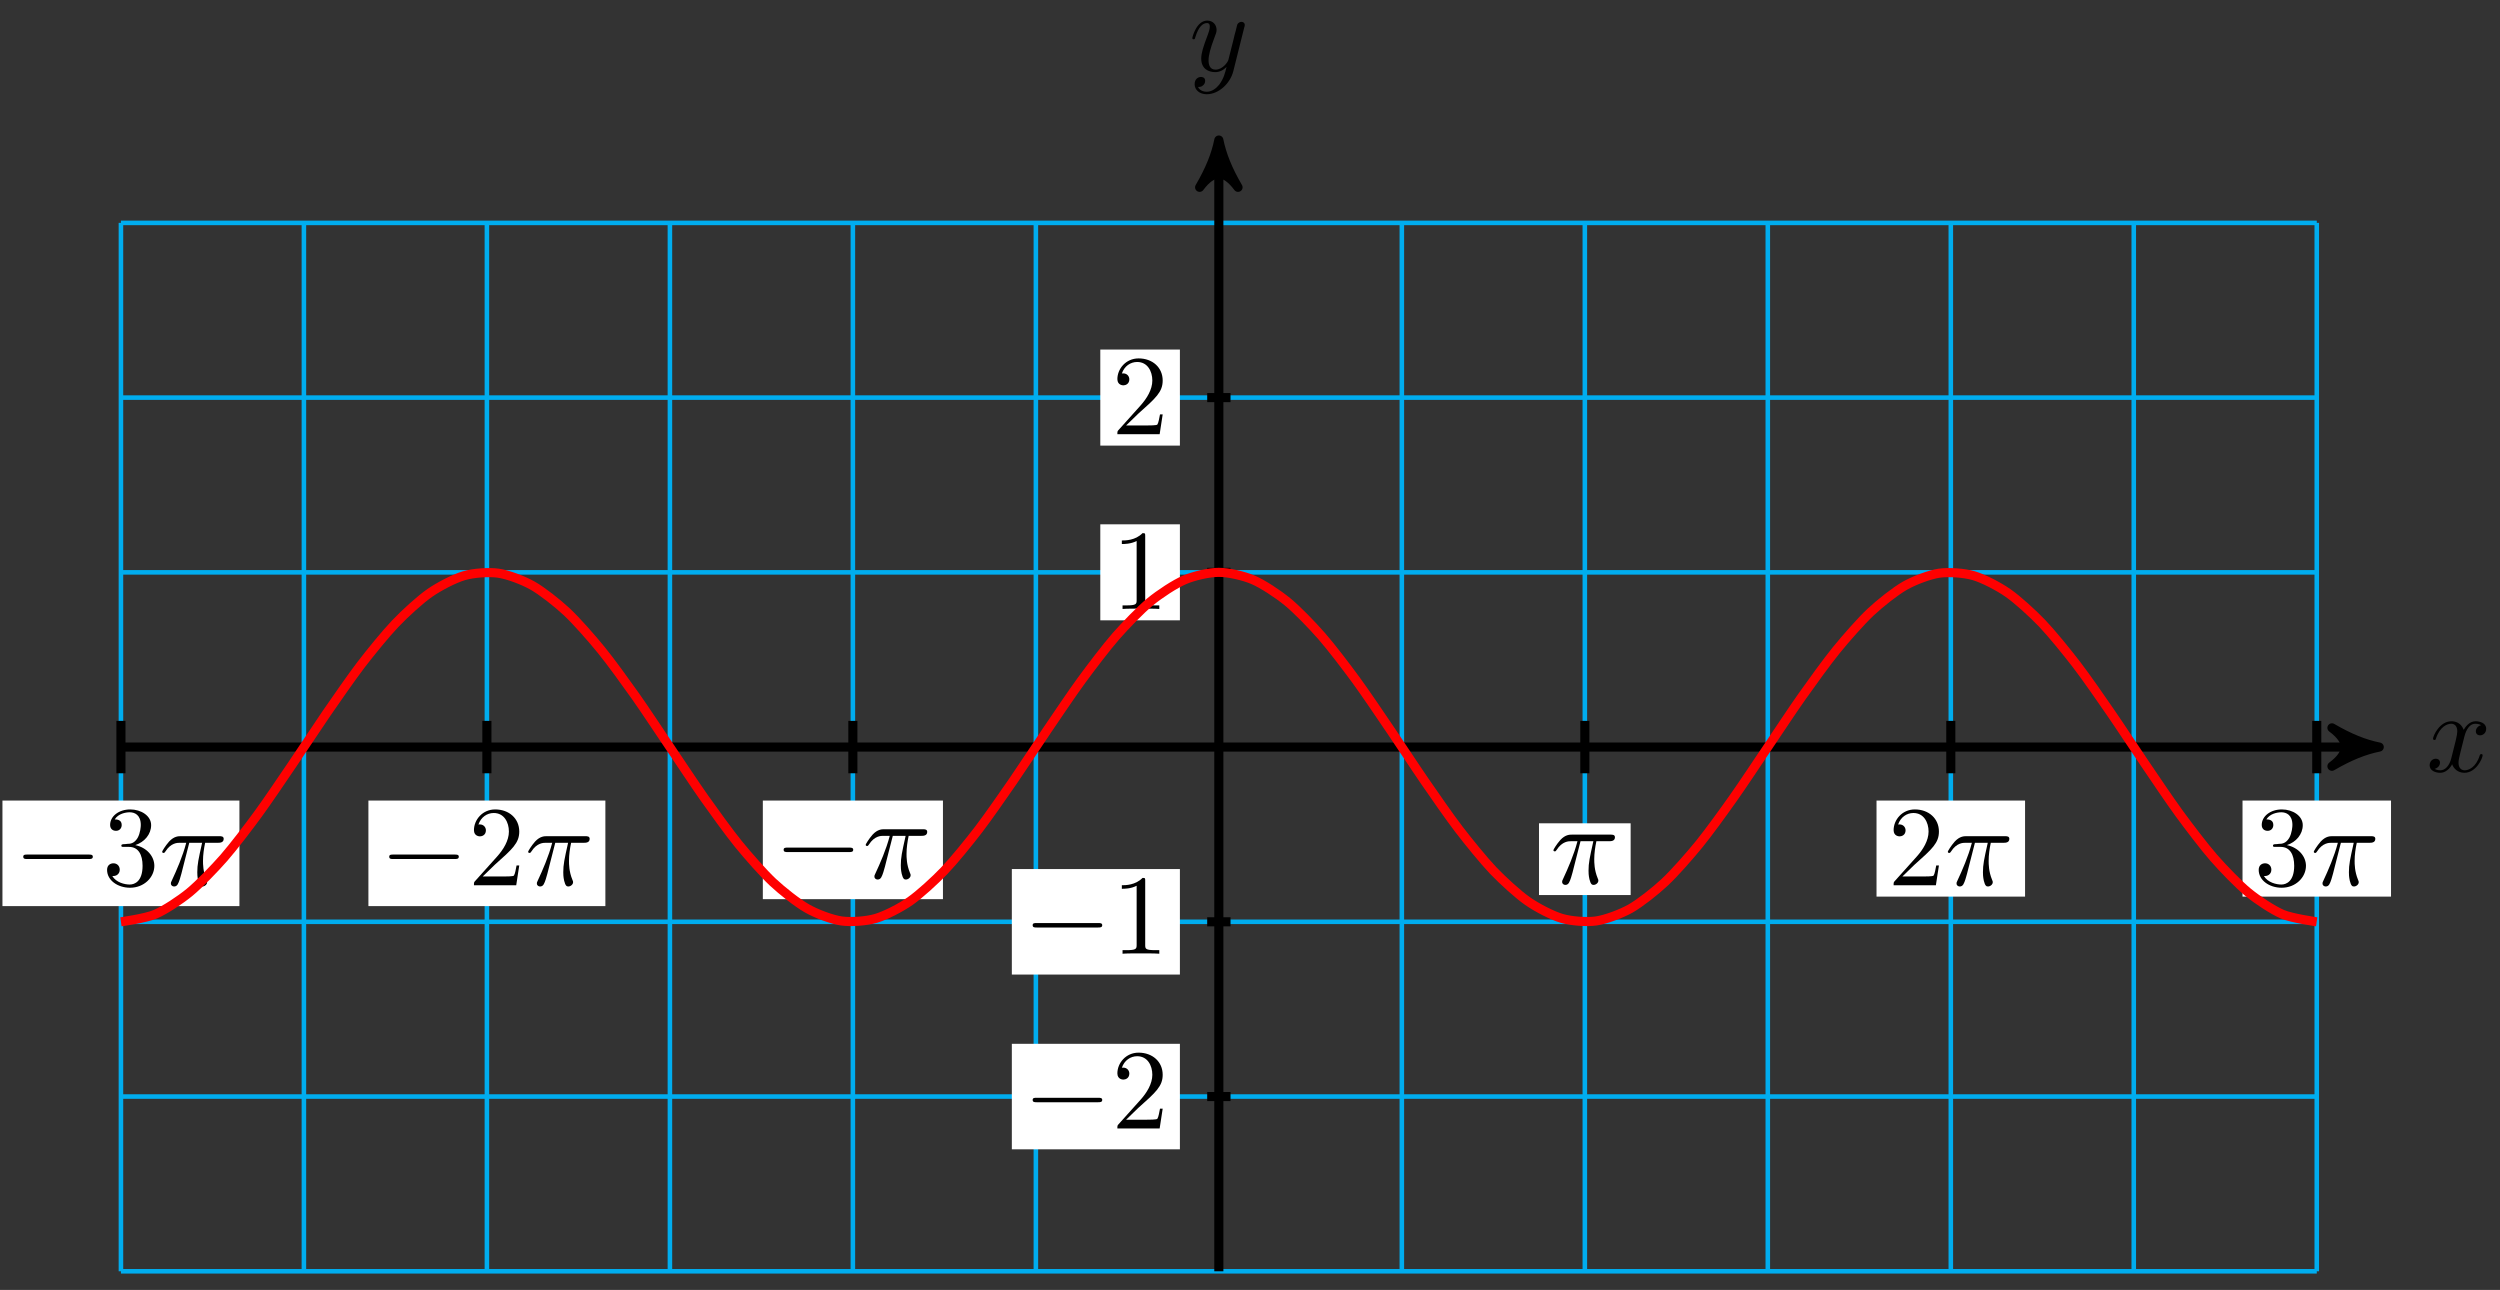 <?xml version="1.0" encoding="UTF-8"?>
<svg xmlns="http://www.w3.org/2000/svg" xmlns:xlink="http://www.w3.org/1999/xlink" width="219pt" height="113pt" viewBox="0 0 219 113" version="1.1">
<rect x="0" y="0" width="219" height="113" fill="#333333" stroke="none"/>
<defs>
<g>
<symbol overflow="visible" id="glyph0-0">
<path style="stroke:none;" d=""/>
</symbol>
<symbol overflow="visible" id="glyph0-1">
<path style="stroke:none;" d="M 3.328 -3.016 C 3.391 -3.266 3.625 -4.188 4.312 -4.188 C 4.359 -4.188 4.609 -4.188 4.812 -4.062 C 4.531 -4 4.344 -3.766 4.344 -3.516 C 4.344 -3.359 4.453 -3.172 4.719 -3.172 C 4.938 -3.172 5.25 -3.344 5.25 -3.75 C 5.25 -4.266 4.672 -4.406 4.328 -4.406 C 3.75 -4.406 3.406 -3.875 3.281 -3.656 C 3.031 -4.312 2.5 -4.406 2.203 -4.406 C 1.172 -4.406 0.594 -3.125 0.594 -2.875 C 0.594 -2.766 0.703 -2.766 0.719 -2.766 C 0.797 -2.766 0.828 -2.797 0.844 -2.875 C 1.188 -3.938 1.844 -4.188 2.188 -4.188 C 2.375 -4.188 2.719 -4.094 2.719 -3.516 C 2.719 -3.203 2.547 -2.547 2.188 -1.141 C 2.031 -0.531 1.672 -0.109 1.234 -0.109 C 1.172 -0.109 0.953 -0.109 0.734 -0.234 C 0.984 -0.297 1.203 -0.5 1.203 -0.781 C 1.203 -1.047 0.984 -1.125 0.844 -1.125 C 0.531 -1.125 0.297 -0.875 0.297 -0.547 C 0.297 -0.094 0.781 0.109 1.219 0.109 C 1.891 0.109 2.25 -0.594 2.266 -0.641 C 2.391 -0.281 2.75 0.109 3.344 0.109 C 4.375 0.109 4.938 -1.172 4.938 -1.422 C 4.938 -1.531 4.859 -1.531 4.828 -1.531 C 4.734 -1.531 4.719 -1.484 4.688 -1.422 C 4.359 -0.344 3.688 -0.109 3.375 -0.109 C 2.984 -0.109 2.828 -0.422 2.828 -0.766 C 2.828 -0.984 2.875 -1.203 2.984 -1.641 Z M 3.328 -3.016 "/>
</symbol>
<symbol overflow="visible" id="glyph0-2">
<path style="stroke:none;" d="M 4.844 -3.797 C 4.891 -3.938 4.891 -3.953 4.891 -4.031 C 4.891 -4.203 4.75 -4.297 4.594 -4.297 C 4.5 -4.297 4.344 -4.234 4.25 -4.094 C 4.234 -4.031 4.141 -3.734 4.109 -3.547 C 4.031 -3.297 3.969 -3.016 3.906 -2.75 L 3.453 -0.953 C 3.422 -0.812 2.984 -0.109 2.328 -0.109 C 1.828 -0.109 1.719 -0.547 1.719 -0.922 C 1.719 -1.375 1.891 -2 2.219 -2.875 C 2.375 -3.281 2.422 -3.391 2.422 -3.594 C 2.422 -4.031 2.109 -4.406 1.609 -4.406 C 0.656 -4.406 0.297 -2.953 0.297 -2.875 C 0.297 -2.766 0.391 -2.766 0.406 -2.766 C 0.516 -2.766 0.516 -2.797 0.562 -2.953 C 0.844 -3.891 1.234 -4.188 1.578 -4.188 C 1.656 -4.188 1.828 -4.188 1.828 -3.875 C 1.828 -3.625 1.719 -3.359 1.656 -3.172 C 1.25 -2.109 1.078 -1.547 1.078 -1.078 C 1.078 -0.188 1.703 0.109 2.297 0.109 C 2.688 0.109 3.016 -0.062 3.297 -0.344 C 3.172 0.172 3.047 0.672 2.656 1.203 C 2.391 1.531 2.016 1.828 1.562 1.828 C 1.422 1.828 0.969 1.797 0.797 1.406 C 0.953 1.406 1.094 1.406 1.219 1.281 C 1.328 1.203 1.422 1.062 1.422 0.875 C 1.422 0.562 1.156 0.531 1.062 0.531 C 0.828 0.531 0.5 0.688 0.5 1.172 C 0.5 1.672 0.938 2.047 1.562 2.047 C 2.578 2.047 3.609 1.141 3.891 0.016 Z M 4.844 -3.797 "/>
</symbol>
<symbol overflow="visible" id="glyph0-3">
<path style="stroke:none;" d="M 2.641 -3.719 L 3.766 -3.719 C 3.438 -2.25 3.344 -1.812 3.344 -1.141 C 3.344 -1 3.344 -0.734 3.422 -0.391 C 3.531 0.047 3.641 0.109 3.781 0.109 C 3.984 0.109 4.203 -0.062 4.203 -0.266 C 4.203 -0.328 4.203 -0.344 4.141 -0.484 C 3.844 -1.203 3.844 -1.859 3.844 -2.141 C 3.844 -2.656 3.922 -3.203 4.031 -3.719 L 5.156 -3.719 C 5.297 -3.719 5.656 -3.719 5.656 -4.062 C 5.656 -4.297 5.438 -4.297 5.25 -4.297 L 1.906 -4.297 C 1.688 -4.297 1.312 -4.297 0.875 -3.828 C 0.531 -3.438 0.266 -2.984 0.266 -2.938 C 0.266 -2.922 0.266 -2.828 0.391 -2.828 C 0.469 -2.828 0.484 -2.875 0.547 -2.953 C 1.031 -3.719 1.609 -3.719 1.812 -3.719 L 2.375 -3.719 C 2.062 -2.516 1.531 -1.312 1.109 -0.406 C 1.031 -0.25 1.031 -0.234 1.031 -0.156 C 1.031 0.031 1.188 0.109 1.312 0.109 C 1.609 0.109 1.688 -0.172 1.812 -0.531 C 1.953 -1 1.953 -1.016 2.078 -1.516 Z M 2.641 -3.719 "/>
</symbol>
<symbol overflow="visible" id="glyph1-0">
<path style="stroke:none;" d=""/>
</symbol>
<symbol overflow="visible" id="glyph1-1">
<path style="stroke:none;" d="M 6.562 -2.297 C 6.734 -2.297 6.922 -2.297 6.922 -2.5 C 6.922 -2.688 6.734 -2.688 6.562 -2.688 L 1.172 -2.688 C 1 -2.688 0.828 -2.688 0.828 -2.5 C 0.828 -2.297 1 -2.297 1.172 -2.297 Z M 6.562 -2.297 "/>
</symbol>
<symbol overflow="visible" id="glyph2-0">
<path style="stroke:none;" d=""/>
</symbol>
<symbol overflow="visible" id="glyph2-1">
<path style="stroke:none;" d="M 1.266 -0.766 L 2.328 -1.797 C 3.875 -3.172 4.469 -3.703 4.469 -4.703 C 4.469 -5.844 3.578 -6.641 2.359 -6.641 C 1.234 -6.641 0.5 -5.719 0.5 -4.828 C 0.5 -4.281 1 -4.281 1.031 -4.281 C 1.203 -4.281 1.547 -4.391 1.547 -4.812 C 1.547 -5.062 1.359 -5.328 1.016 -5.328 C 0.938 -5.328 0.922 -5.328 0.891 -5.312 C 1.109 -5.969 1.656 -6.328 2.234 -6.328 C 3.141 -6.328 3.562 -5.516 3.562 -4.703 C 3.562 -3.906 3.078 -3.125 2.516 -2.5 L 0.609 -0.375 C 0.5 -0.266 0.5 -0.234 0.5 0 L 4.203 0 L 4.469 -1.734 L 4.234 -1.734 C 4.172 -1.438 4.109 -1 4 -0.844 C 3.938 -0.766 3.281 -0.766 3.062 -0.766 Z M 1.266 -0.766 "/>
</symbol>
<symbol overflow="visible" id="glyph2-2">
<path style="stroke:none;" d="M 2.938 -6.375 C 2.938 -6.625 2.938 -6.641 2.703 -6.641 C 2.078 -6 1.203 -6 0.891 -6 L 0.891 -5.688 C 1.094 -5.688 1.672 -5.688 2.188 -5.953 L 2.188 -0.781 C 2.188 -0.422 2.156 -0.312 1.266 -0.312 L 0.953 -0.312 L 0.953 0 C 1.297 -0.031 2.156 -0.031 2.562 -0.031 C 2.953 -0.031 3.828 -0.031 4.172 0 L 4.172 -0.312 L 3.859 -0.312 C 2.953 -0.312 2.938 -0.422 2.938 -0.781 Z M 2.938 -6.375 "/>
</symbol>
<symbol overflow="visible" id="glyph2-3">
<path style="stroke:none;" d="M 2.891 -3.516 C 3.703 -3.781 4.281 -4.469 4.281 -5.266 C 4.281 -6.078 3.406 -6.641 2.453 -6.641 C 1.453 -6.641 0.688 -6.047 0.688 -5.281 C 0.688 -4.953 0.906 -4.766 1.203 -4.766 C 1.5 -4.766 1.703 -4.984 1.703 -5.281 C 1.703 -5.766 1.234 -5.766 1.094 -5.766 C 1.391 -6.266 2.047 -6.391 2.406 -6.391 C 2.828 -6.391 3.375 -6.172 3.375 -5.281 C 3.375 -5.156 3.344 -4.578 3.094 -4.141 C 2.797 -3.656 2.453 -3.625 2.203 -3.625 C 2.125 -3.609 1.891 -3.594 1.812 -3.594 C 1.734 -3.578 1.672 -3.562 1.672 -3.469 C 1.672 -3.359 1.734 -3.359 1.906 -3.359 L 2.344 -3.359 C 3.156 -3.359 3.531 -2.688 3.531 -1.703 C 3.531 -0.344 2.844 -0.062 2.406 -0.062 C 1.969 -0.062 1.219 -0.234 0.875 -0.812 C 1.219 -0.766 1.531 -0.984 1.531 -1.359 C 1.531 -1.719 1.266 -1.922 0.984 -1.922 C 0.734 -1.922 0.422 -1.781 0.422 -1.344 C 0.422 -0.438 1.344 0.219 2.438 0.219 C 3.656 0.219 4.562 -0.688 4.562 -1.703 C 4.562 -2.516 3.922 -3.297 2.891 -3.516 Z M 2.891 -3.516 "/>
</symbol>
</g>
</defs>
<g id="surface1">
<path style="fill:none;stroke-width:0.399;stroke-linecap:butt;stroke-linejoin:miter;stroke:rgb(0%,67.839%,93.729%);stroke-opacity:1;stroke-miterlimit:10;" d="M -96.177 -45.922 L 96.178 -45.922 M -96.177 -30.614 L 96.178 -30.614 M -96.177 -15.307 L 96.178 -15.307 M -96.177 0.001 L 96.178 0.001 M -96.177 15.305 L 96.178 15.305 M -96.177 30.613 L 96.178 30.613 M -96.177 45.917 L 96.178 45.917 M -96.177 -45.922 L -96.177 45.921 M -80.15 -45.922 L -80.15 45.921 M -64.119 -45.922 L -64.119 45.921 M -48.087 -45.922 L -48.087 45.921 M -32.06 -45.922 L -32.06 45.921 M -16.029 -45.922 L -16.029 45.921 M -0.001 -45.922 L -0.001 45.921 M 16.03 -45.922 L 16.03 45.921 M 32.061 -45.922 L 32.061 45.921 M 48.088 -45.922 L 48.088 45.921 M 64.12 -45.922 L 64.12 45.921 M 80.147 -45.922 L 80.147 45.921 M 96.178 -45.922 L 96.178 45.921 " transform="matrix(1,0,0,-1,106.771,65.443)"/>
<path style="fill:none;stroke-width:0.797;stroke-linecap:butt;stroke-linejoin:miter;stroke:rgb(0%,0%,0%);stroke-opacity:1;stroke-miterlimit:10;" d="M -96.177 0.001 L 100.616 0.001 " transform="matrix(1,0,0,-1,106.771,65.443)"/>
<path style="fill-rule:nonzero;fill:rgb(0%,0%,0%);fill-opacity:1;stroke-width:0.797;stroke-linecap:butt;stroke-linejoin:round;stroke:rgb(0%,0%,0%);stroke-opacity:1;stroke-miterlimit:10;" d="M 1.037 0.001 C -0.26 0.259 -1.553 0.779 -3.108 1.685 C -1.553 0.517 -1.553 -0.518 -3.108 -1.682 C -1.553 -0.776 -0.26 -0.26 1.037 0.001 Z M 1.037 0.001 " transform="matrix(1,0,0,-1,207.385,65.443)"/>
<g style="fill:rgb(0%,0%,0%);fill-opacity:1;">
  <use xlink:href="#glyph0-1" x="212.539" y="67.588"/>
</g>
<path style="fill:none;stroke-width:0.797;stroke-linecap:butt;stroke-linejoin:miter;stroke:rgb(0%,0%,0%);stroke-opacity:1;stroke-miterlimit:10;" d="M -0.001 -45.922 L -0.001 52.139 " transform="matrix(1,0,0,-1,106.771,65.443)"/>
<path style="fill-rule:nonzero;fill:rgb(0%,0%,0%);fill-opacity:1;stroke-width:0.797;stroke-linecap:butt;stroke-linejoin:round;stroke:rgb(0%,0%,0%);stroke-opacity:1;stroke-miterlimit:10;" d="M 1.034 0.001 C -0.259 0.259 -1.556 0.779 -3.11 1.685 C -1.556 0.517 -1.556 -0.518 -3.11 -1.682 C -1.556 -0.776 -0.259 -0.26 1.034 0.001 Z M 1.034 0.001 " transform="matrix(0,-1,-1,0,106.771,13.3)"/>
<g style="fill:rgb(0%,0%,0%);fill-opacity:1;">
  <use xlink:href="#glyph0-2" x="104.15" y="6.209"/>
</g>
<path style="fill:none;stroke-width:0.797;stroke-linecap:butt;stroke-linejoin:miter;stroke:rgb(0%,0%,0%);stroke-opacity:1;stroke-miterlimit:10;" d="M 1.022 -30.614 L -1.021 -30.614 " transform="matrix(1,0,0,-1,106.771,65.443)"/>
<path style=" stroke:none;fill-rule:nonzero;fill:rgb(100%,100%,100%);fill-opacity:1;" d="M 88.637 100.68 L 103.359 100.68 L 103.359 91.438 L 88.637 91.438 Z M 88.637 100.68 "/>
<g style="fill:rgb(0%,0%,0%);fill-opacity:1;">
  <use xlink:href="#glyph1-1" x="89.633" y="98.853"/>
</g>
<g style="fill:rgb(0%,0%,0%);fill-opacity:1;">
  <use xlink:href="#glyph2-1" x="97.382" y="98.853"/>
</g>
<path style="fill:none;stroke-width:0.797;stroke-linecap:butt;stroke-linejoin:miter;stroke:rgb(0%,0%,0%);stroke-opacity:1;stroke-miterlimit:10;" d="M 1.022 -15.307 L -1.021 -15.307 " transform="matrix(1,0,0,-1,106.771,65.443)"/>
<path style=" stroke:none;fill-rule:nonzero;fill:rgb(100%,100%,100%);fill-opacity:1;" d="M 88.637 85.371 L 103.359 85.371 L 103.359 76.129 L 88.637 76.129 Z M 88.637 85.371 "/>
<g style="fill:rgb(0%,0%,0%);fill-opacity:1;">
  <use xlink:href="#glyph1-1" x="89.633" y="83.546"/>
</g>
<g style="fill:rgb(0%,0%,0%);fill-opacity:1;">
  <use xlink:href="#glyph2-2" x="97.382" y="83.546"/>
</g>
<path style="fill:none;stroke-width:0.797;stroke-linecap:butt;stroke-linejoin:miter;stroke:rgb(0%,0%,0%);stroke-opacity:1;stroke-miterlimit:10;" d="M 1.022 15.305 L -1.021 15.305 " transform="matrix(1,0,0,-1,106.771,65.443)"/>
<path style=" stroke:none;fill-rule:nonzero;fill:rgb(100%,100%,100%);fill-opacity:1;" d="M 96.387 54.34 L 103.359 54.34 L 103.359 45.93 L 96.387 45.93 Z M 96.387 54.34 "/>
<g style="fill:rgb(0%,0%,0%);fill-opacity:1;">
  <use xlink:href="#glyph2-2" x="97.382" y="53.345"/>
</g>
<path style="fill:none;stroke-width:0.797;stroke-linecap:butt;stroke-linejoin:miter;stroke:rgb(0%,0%,0%);stroke-opacity:1;stroke-miterlimit:10;" d="M 1.022 30.613 L -1.021 30.613 " transform="matrix(1,0,0,-1,106.771,65.443)"/>
<path style=" stroke:none;fill-rule:nonzero;fill:rgb(100%,100%,100%);fill-opacity:1;" d="M 96.387 39.035 L 103.359 39.035 L 103.359 30.621 L 96.387 30.621 Z M 96.387 39.035 "/>
<g style="fill:rgb(0%,0%,0%);fill-opacity:1;">
  <use xlink:href="#glyph2-1" x="97.382" y="38.037"/>
</g>
<path style="fill:none;stroke-width:0.797;stroke-linecap:butt;stroke-linejoin:miter;stroke:rgb(0%,0%,0%);stroke-opacity:1;stroke-miterlimit:10;" d="M 64.12 2.294 L 64.12 -2.296 " transform="matrix(1,0,0,-1,106.771,65.443)"/>
<path style=" stroke:none;fill-rule:nonzero;fill:rgb(100%,100%,100%);fill-opacity:1;" d="M 164.383 78.543 L 177.395 78.543 L 177.395 70.129 L 164.383 70.129 Z M 164.383 78.543 "/>
<g style="fill:rgb(0%,0%,0%);fill-opacity:1;">
  <use xlink:href="#glyph2-1" x="165.381" y="77.547"/>
</g>
<g style="fill:rgb(0%,0%,0%);fill-opacity:1;">
  <use xlink:href="#glyph0-3" x="170.362" y="77.547"/>
</g>
<path style="fill:none;stroke-width:0.797;stroke-linecap:butt;stroke-linejoin:miter;stroke:rgb(0%,0%,0%);stroke-opacity:1;stroke-miterlimit:10;" d="M -64.119 2.294 L -64.119 -2.296 " transform="matrix(1,0,0,-1,106.771,65.443)"/>
<path style=" stroke:none;fill-rule:nonzero;fill:rgb(100%,100%,100%);fill-opacity:1;" d="M 32.273 79.375 L 53.031 79.375 L 53.031 70.129 L 32.273 70.129 Z M 32.273 79.375 "/>
<g style="fill:rgb(0%,0%,0%);fill-opacity:1;">
  <use xlink:href="#glyph1-1" x="33.269" y="77.547"/>
</g>
<g style="fill:rgb(0%,0%,0%);fill-opacity:1;">
  <use xlink:href="#glyph2-1" x="41.018" y="77.547"/>
</g>
<g style="fill:rgb(0%,0%,0%);fill-opacity:1;">
  <use xlink:href="#glyph0-3" x="45.999" y="77.547"/>
</g>
<path style="fill:none;stroke-width:0.797;stroke-linecap:butt;stroke-linejoin:miter;stroke:rgb(0%,0%,0%);stroke-opacity:1;stroke-miterlimit:10;" d="M 96.178 2.294 L 96.178 -2.296 " transform="matrix(1,0,0,-1,106.771,65.443)"/>
<path style=" stroke:none;fill-rule:nonzero;fill:rgb(100%,100%,100%);fill-opacity:1;" d="M 196.445 78.543 L 209.453 78.543 L 209.453 70.129 L 196.445 70.129 Z M 196.445 78.543 "/>
<g style="fill:rgb(0%,0%,0%);fill-opacity:1;">
  <use xlink:href="#glyph2-3" x="197.44" y="77.547"/>
</g>
<g style="fill:rgb(0%,0%,0%);fill-opacity:1;">
  <use xlink:href="#glyph0-3" x="202.421" y="77.547"/>
</g>
<path style="fill:none;stroke-width:0.797;stroke-linecap:butt;stroke-linejoin:miter;stroke:rgb(0%,0%,0%);stroke-opacity:1;stroke-miterlimit:10;" d="M -96.177 2.294 L -96.177 -2.296 " transform="matrix(1,0,0,-1,106.771,65.443)"/>
<path style=" stroke:none;fill-rule:nonzero;fill:rgb(100%,100%,100%);fill-opacity:1;" d="M 0.215 79.375 L 20.973 79.375 L 20.973 70.129 L 0.215 70.129 Z M 0.215 79.375 "/>
<g style="fill:rgb(0%,0%,0%);fill-opacity:1;">
  <use xlink:href="#glyph1-1" x="1.209" y="77.547"/>
</g>
<g style="fill:rgb(0%,0%,0%);fill-opacity:1;">
  <use xlink:href="#glyph2-3" x="8.958" y="77.547"/>
</g>
<g style="fill:rgb(0%,0%,0%);fill-opacity:1;">
  <use xlink:href="#glyph0-3" x="13.939" y="77.547"/>
</g>
<path style="fill:none;stroke-width:0.797;stroke-linecap:butt;stroke-linejoin:miter;stroke:rgb(0%,0%,0%);stroke-opacity:1;stroke-miterlimit:10;" d="M -32.06 2.294 L -32.06 -2.296 " transform="matrix(1,0,0,-1,106.771,65.443)"/>
<path style=" stroke:none;fill-rule:nonzero;fill:rgb(100%,100%,100%);fill-opacity:1;" d="M 66.824 78.766 L 82.602 78.766 L 82.602 70.129 L 66.824 70.129 Z M 66.824 78.766 "/>
<g style="fill:rgb(0%,0%,0%);fill-opacity:1;">
  <use xlink:href="#glyph1-1" x="67.819" y="76.938"/>
</g>
<g style="fill:rgb(0%,0%,0%);fill-opacity:1;">
  <use xlink:href="#glyph0-3" x="75.568" y="76.938"/>
</g>
<path style="fill:none;stroke-width:0.797;stroke-linecap:butt;stroke-linejoin:miter;stroke:rgb(0%,0%,0%);stroke-opacity:1;stroke-miterlimit:10;" d="M 32.061 2.294 L 32.061 -2.296 " transform="matrix(1,0,0,-1,106.771,65.443)"/>
<path style=" stroke:none;fill-rule:nonzero;fill:rgb(100%,100%,100%);fill-opacity:1;" d="M 134.816 78.406 L 142.844 78.406 L 142.844 72.121 L 134.816 72.121 Z M 134.816 78.406 "/>
<g style="fill:rgb(0%,0%,0%);fill-opacity:1;">
  <use xlink:href="#glyph0-3" x="135.812" y="77.409"/>
</g>
<path style="fill:none;stroke-width:0.797;stroke-linecap:butt;stroke-linejoin:miter;stroke:rgb(100%,0%,0%);stroke-opacity:1;stroke-miterlimit:10;" d="M -96.177 -15.307 C -96.177 -15.307 -94.005 -15.006 -93.173 -14.646 C -92.337 -14.291 -91.001 -13.412 -90.169 -12.729 C -89.334 -12.041 -87.998 -10.662 -87.162 -9.709 C -86.33 -8.756 -84.99 -6.998 -84.158 -5.858 C -83.322 -4.717 -81.986 -2.729 -81.15 -1.499 C -80.318 -0.272 -78.978 1.775 -78.146 2.985 C -77.31 4.192 -75.974 6.126 -75.142 7.216 C -74.306 8.302 -72.97 9.95 -72.134 10.821 C -71.302 11.696 -69.962 12.919 -69.13 13.497 C -68.294 14.079 -66.959 14.77 -66.123 15.012 C -65.291 15.254 -63.951 15.352 -63.119 15.231 C -62.283 15.114 -60.947 14.614 -60.115 14.141 C -59.279 13.669 -57.943 12.614 -57.107 11.833 C -56.275 11.051 -54.935 9.532 -54.103 8.505 C -53.267 7.481 -51.931 5.626 -51.095 4.446 C -50.263 3.267 -48.927 1.236 -48.091 0.001 C -47.259 -1.229 -45.919 -3.26 -45.087 -4.44 C -44.251 -5.62 -42.916 -7.475 -42.08 -8.502 C -41.248 -9.526 -39.908 -11.045 -39.076 -11.83 C -38.24 -12.611 -36.904 -13.666 -36.068 -14.139 C -35.236 -14.611 -33.9 -15.111 -33.064 -15.232 C -32.232 -15.353 -30.892 -15.252 -30.06 -15.014 C -29.224 -14.771 -27.888 -14.084 -27.052 -13.502 C -26.22 -12.92 -24.88 -11.697 -24.048 -10.826 C -23.212 -9.955 -21.876 -8.307 -21.044 -7.221 C -20.209 -6.131 -18.873 -4.202 -18.037 -2.991 C -17.205 -1.784 -15.865 0.267 -15.033 1.493 C -14.197 2.72 -12.861 4.712 -12.025 5.852 C -11.193 6.989 -9.853 8.751 -9.021 9.704 C -8.185 10.657 -6.849 12.04 -6.017 12.723 C -5.181 13.411 -3.845 14.286 -3.009 14.645 C -2.177 15.004 -0.837 15.305 -0.005 15.305 C 0.831 15.309 2.167 15.008 3.002 14.649 C 3.834 14.293 5.17 13.415 6.006 12.731 C 6.842 12.047 8.178 10.669 9.01 9.716 C 9.846 8.762 11.182 7.005 12.018 5.864 C 12.85 4.724 14.19 2.735 15.022 1.509 C 15.858 0.282 17.194 -1.768 18.03 -2.979 C 18.862 -4.186 20.198 -6.12 21.034 -7.209 C 21.866 -8.295 23.206 -9.944 24.038 -10.819 C 24.874 -11.69 26.209 -12.912 27.045 -13.494 C 27.877 -14.076 29.217 -14.768 30.049 -15.01 C 30.885 -15.252 32.221 -15.353 33.057 -15.232 C 33.889 -15.111 35.225 -14.615 36.061 -14.147 C 36.893 -13.674 38.233 -12.619 39.065 -11.838 C 39.901 -11.057 41.237 -9.537 42.073 -8.51 C 42.905 -7.487 44.245 -5.631 45.077 -4.452 C 45.913 -3.272 47.249 -1.245 48.081 -0.011 C 48.916 1.224 50.252 3.255 51.088 4.435 C 51.92 5.614 53.26 7.47 54.092 8.493 C 54.928 9.52 56.264 11.044 57.1 11.825 C 57.932 12.606 59.272 13.665 60.104 14.137 C 60.94 14.61 62.276 15.11 63.108 15.231 C 63.944 15.352 65.28 15.254 66.116 15.016 C 66.948 14.774 68.288 14.086 69.12 13.504 C 69.956 12.926 71.291 11.704 72.127 10.833 C 72.959 9.962 74.295 8.313 75.131 7.227 C 75.967 6.138 77.303 4.208 78.135 2.997 C 78.971 1.79 80.307 -0.26 81.143 -1.487 C 81.975 -2.713 83.315 -4.706 84.147 -5.846 C 84.983 -6.983 86.319 -8.744 87.155 -9.701 C 87.987 -10.655 89.323 -12.033 90.159 -12.721 C 90.991 -13.404 92.331 -14.283 93.163 -14.643 C 93.999 -15.002 96.17 -15.307 96.17 -15.307 " transform="matrix(1,0,0,-1,106.771,65.443)"/>
</g>
</svg>

